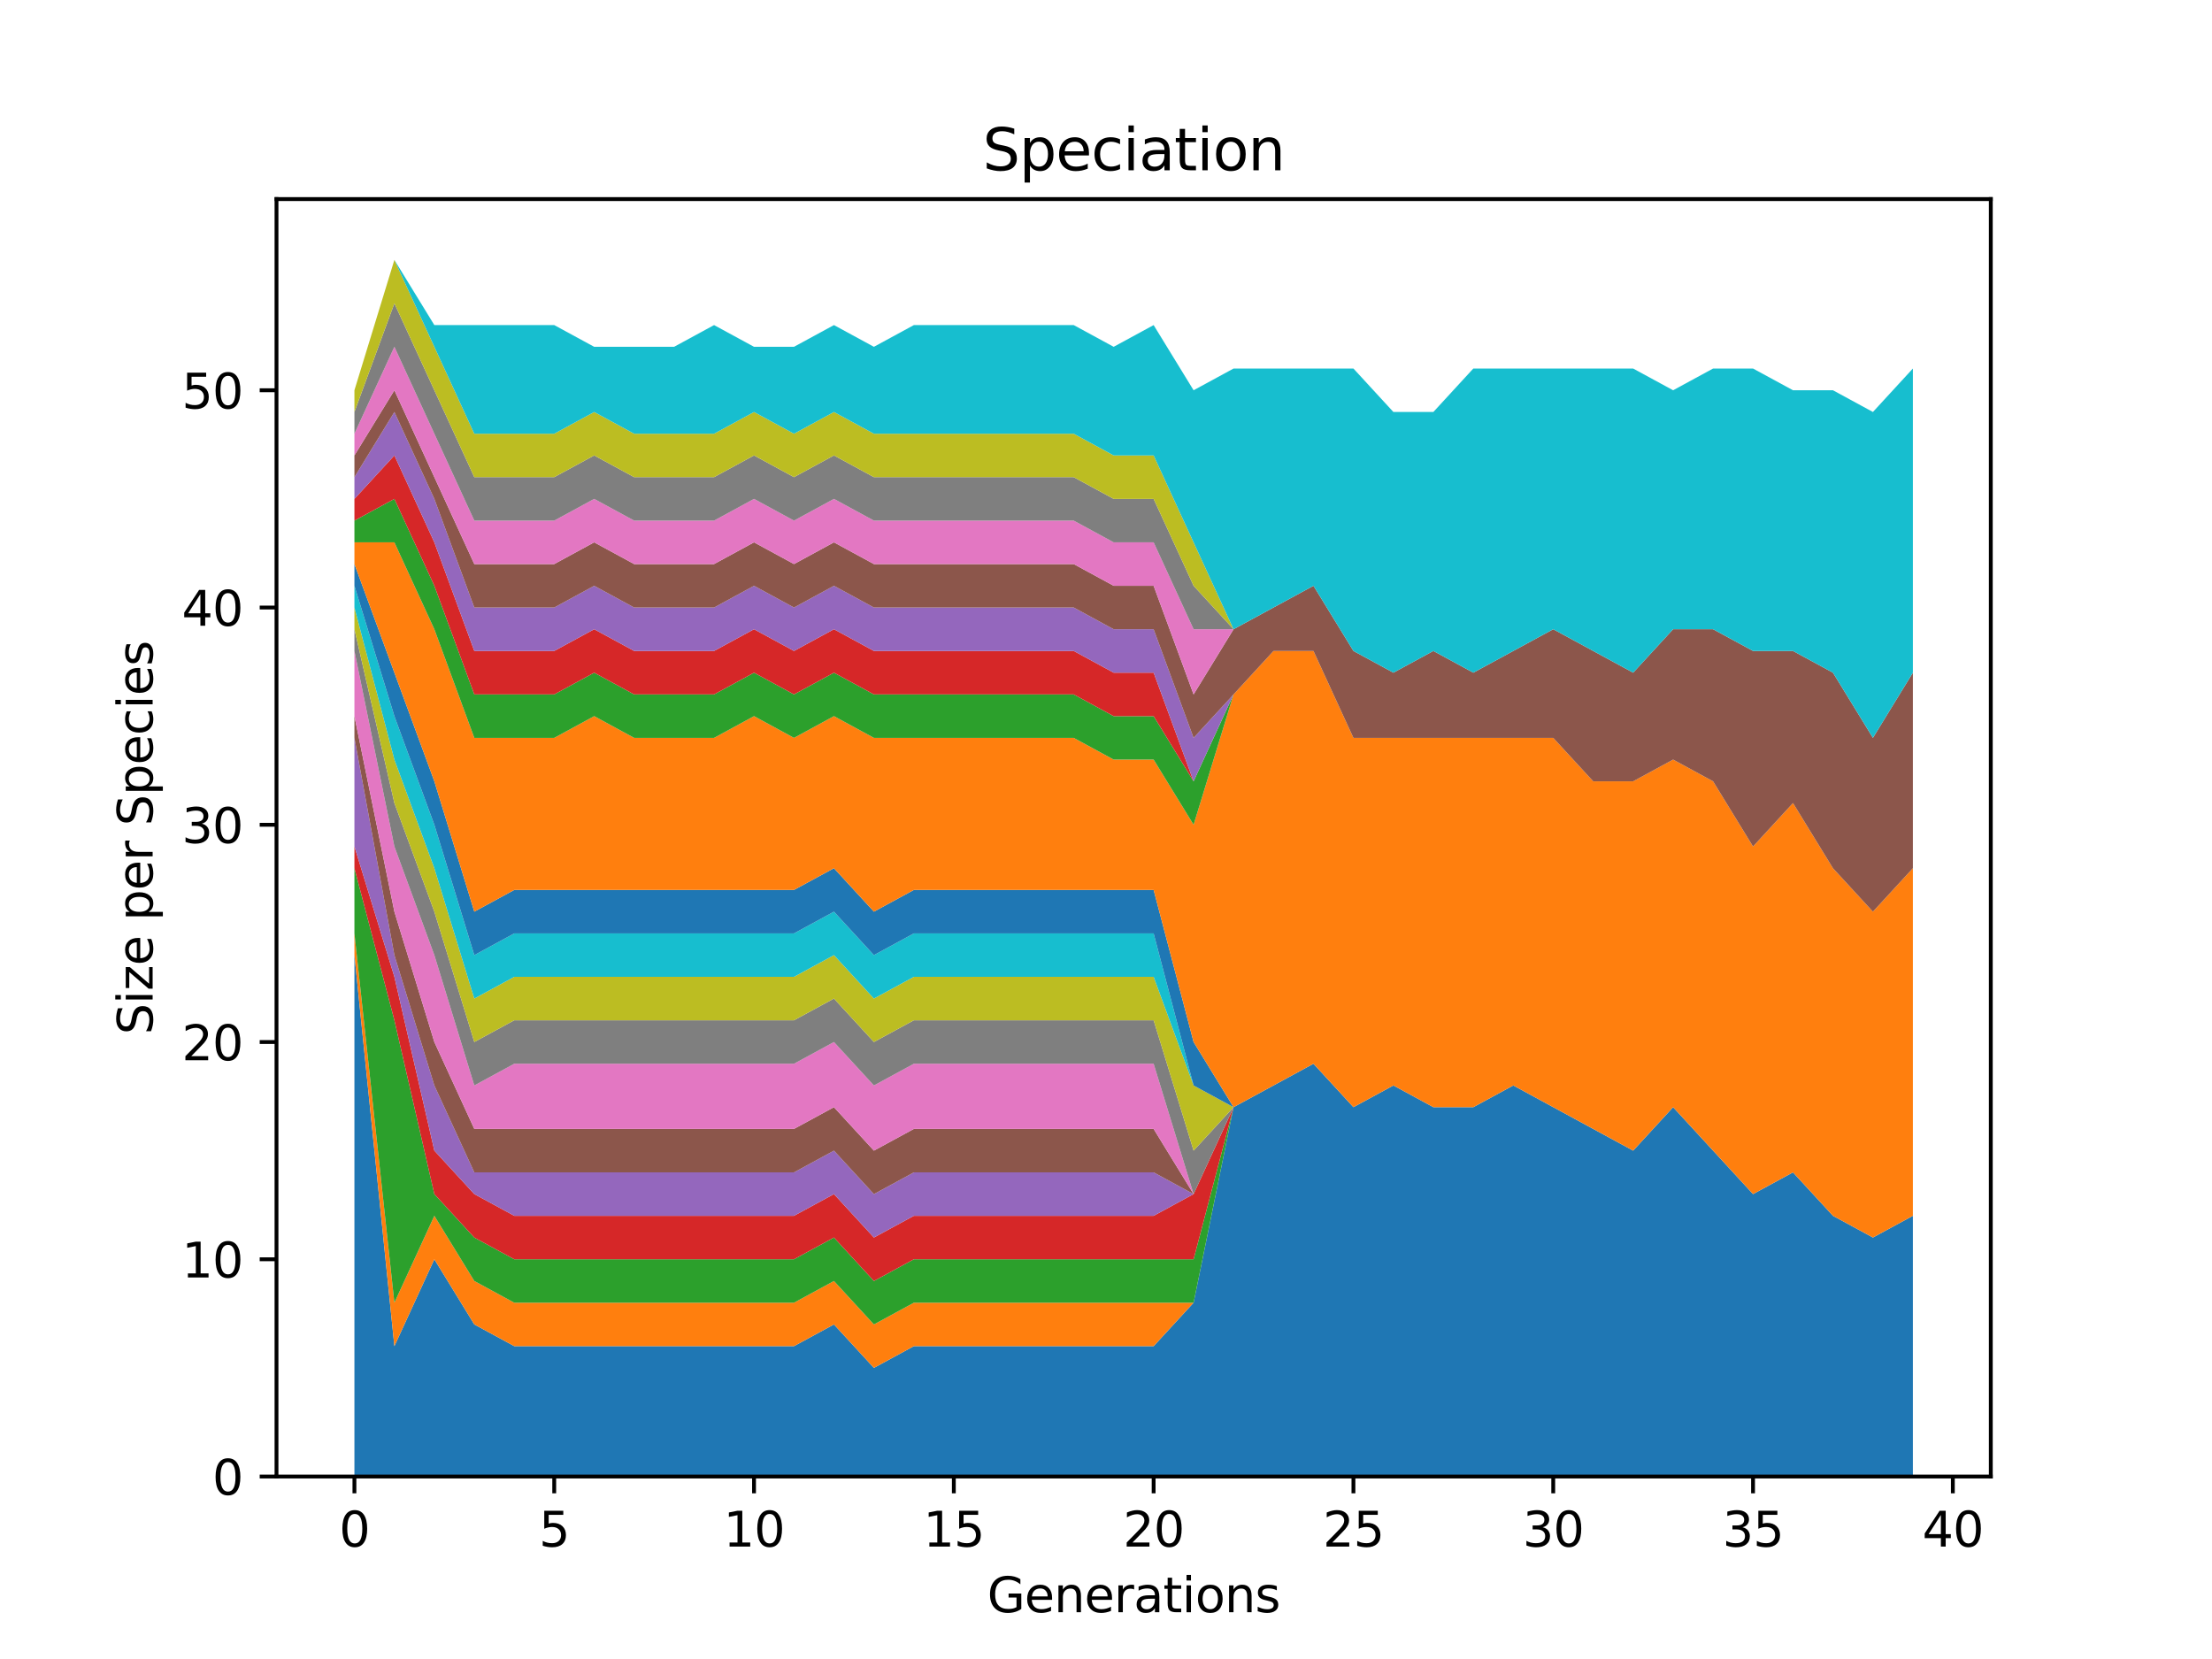 <?xml version="1.0" encoding="utf-8" standalone="no"?>
<!DOCTYPE svg PUBLIC "-//W3C//DTD SVG 1.1//EN"
  "http://www.w3.org/Graphics/SVG/1.1/DTD/svg11.dtd">
<svg xmlns:xlink="http://www.w3.org/1999/xlink" width="460.8pt" height="345.6pt" viewBox="0 0 460.8 345.6" xmlns="http://www.w3.org/2000/svg" version="1.1">
 <defs>
  <style type="text/css">*{stroke-linejoin: round; stroke-linecap: butt}</style>
 </defs>
 <g id="figure_1">
  <g id="patch_1">
   <path d="M 0 345.6 
L 460.8 345.6 
L 460.8 0 
L 0 0 
z
" style="fill: #ffffff"/>
  </g>
  <g id="axes_1">
   <g id="patch_2">
    <path d="M 57.6 307.584 
L 414.72 307.584 
L 414.72 41.472 
L 57.6 41.472 
z
" style="fill: #ffffff"/>
   </g>
   <g id="PolyCollection_1">
    <path d="M 73.833 198.967 
L 73.833 307.584 
L 82.157 307.584 
L 90.482 307.584 
L 98.806 307.584 
L 107.131 307.584 
L 115.455 307.584 
L 123.78 307.584 
L 132.104 307.584 
L 140.429 307.584 
L 148.753 307.584 
L 157.077 307.584 
L 165.402 307.584 
L 173.726 307.584 
L 182.051 307.584 
L 190.375 307.584 
L 198.7 307.584 
L 207.024 307.584 
L 215.349 307.584 
L 223.673 307.584 
L 231.998 307.584 
L 240.322 307.584 
L 248.647 307.584 
L 256.971 307.584 
L 265.296 307.584 
L 273.62 307.584 
L 281.945 307.584 
L 290.269 307.584 
L 298.594 307.584 
L 306.918 307.584 
L 315.243 307.584 
L 323.567 307.584 
L 331.891 307.584 
L 340.216 307.584 
L 348.54 307.584 
L 356.865 307.584 
L 365.189 307.584 
L 373.514 307.584 
L 381.838 307.584 
L 390.163 307.584 
L 398.487 307.584 
L 398.487 253.275 
L 398.487 253.275 
L 390.163 257.801 
L 381.838 253.275 
L 373.514 244.224 
L 365.189 248.75 
L 356.865 239.698 
L 348.54 230.647 
L 340.216 239.698 
L 331.891 235.173 
L 323.567 230.647 
L 315.243 226.121 
L 306.918 230.647 
L 298.594 230.647 
L 290.269 226.121 
L 281.945 230.647 
L 273.62 221.595 
L 265.296 226.121 
L 256.971 230.647 
L 248.647 271.378 
L 240.322 280.43 
L 231.998 280.43 
L 223.673 280.43 
L 215.349 280.43 
L 207.024 280.43 
L 198.7 280.43 
L 190.375 280.43 
L 182.051 284.955 
L 173.726 275.904 
L 165.402 280.43 
L 157.077 280.43 
L 148.753 280.43 
L 140.429 280.43 
L 132.104 280.43 
L 123.78 280.43 
L 115.455 280.43 
L 107.131 280.43 
L 98.806 275.904 
L 90.482 262.327 
L 82.157 280.43 
L 73.833 198.967 
z
" clip-path="url(#pfae0fbdd07)" style="fill: #1f77b4"/>
   </g>
   <g id="PolyCollection_2">
    <path d="M 73.833 194.441 
L 73.833 198.967 
L 82.157 280.43 
L 90.482 262.327 
L 98.806 275.904 
L 107.131 280.43 
L 115.455 280.43 
L 123.78 280.43 
L 132.104 280.43 
L 140.429 280.43 
L 148.753 280.43 
L 157.077 280.43 
L 165.402 280.43 
L 173.726 275.904 
L 182.051 284.955 
L 190.375 280.43 
L 198.7 280.43 
L 207.024 280.43 
L 215.349 280.43 
L 223.673 280.43 
L 231.998 280.43 
L 240.322 280.43 
L 248.647 271.378 
L 256.971 230.647 
L 265.296 226.121 
L 273.62 221.595 
L 281.945 230.647 
L 290.269 226.121 
L 298.594 230.647 
L 306.918 230.647 
L 315.243 226.121 
L 323.567 230.647 
L 331.891 235.173 
L 340.216 239.698 
L 348.54 230.647 
L 356.865 239.698 
L 365.189 248.75 
L 373.514 244.224 
L 381.838 253.275 
L 390.163 257.801 
L 398.487 253.275 
L 398.487 253.275 
L 398.487 253.275 
L 390.163 257.801 
L 381.838 253.275 
L 373.514 244.224 
L 365.189 248.75 
L 356.865 239.698 
L 348.54 230.647 
L 340.216 239.698 
L 331.891 235.173 
L 323.567 230.647 
L 315.243 226.121 
L 306.918 230.647 
L 298.594 230.647 
L 290.269 226.121 
L 281.945 230.647 
L 273.62 221.595 
L 265.296 226.121 
L 256.971 230.647 
L 248.647 271.378 
L 240.322 271.378 
L 231.998 271.378 
L 223.673 271.378 
L 215.349 271.378 
L 207.024 271.378 
L 198.7 271.378 
L 190.375 271.378 
L 182.051 275.904 
L 173.726 266.853 
L 165.402 271.378 
L 157.077 271.378 
L 148.753 271.378 
L 140.429 271.378 
L 132.104 271.378 
L 123.78 271.378 
L 115.455 271.378 
L 107.131 271.378 
L 98.806 266.853 
L 90.482 253.275 
L 82.157 271.378 
L 73.833 194.441 
z
" clip-path="url(#pfae0fbdd07)" style="fill: #ff7f0e"/>
   </g>
   <g id="PolyCollection_3">
    <path d="M 73.833 180.864 
L 73.833 194.441 
L 82.157 271.378 
L 90.482 253.275 
L 98.806 266.853 
L 107.131 271.378 
L 115.455 271.378 
L 123.78 271.378 
L 132.104 271.378 
L 140.429 271.378 
L 148.753 271.378 
L 157.077 271.378 
L 165.402 271.378 
L 173.726 266.853 
L 182.051 275.904 
L 190.375 271.378 
L 198.7 271.378 
L 207.024 271.378 
L 215.349 271.378 
L 223.673 271.378 
L 231.998 271.378 
L 240.322 271.378 
L 248.647 271.378 
L 256.971 230.647 
L 265.296 226.121 
L 273.62 221.595 
L 281.945 230.647 
L 290.269 226.121 
L 298.594 230.647 
L 306.918 230.647 
L 315.243 226.121 
L 323.567 230.647 
L 331.891 235.173 
L 340.216 239.698 
L 348.54 230.647 
L 356.865 239.698 
L 365.189 248.75 
L 373.514 244.224 
L 381.838 253.275 
L 390.163 257.801 
L 398.487 253.275 
L 398.487 253.275 
L 398.487 253.275 
L 390.163 257.801 
L 381.838 253.275 
L 373.514 244.224 
L 365.189 248.75 
L 356.865 239.698 
L 348.54 230.647 
L 340.216 239.698 
L 331.891 235.173 
L 323.567 230.647 
L 315.243 226.121 
L 306.918 230.647 
L 298.594 230.647 
L 290.269 226.121 
L 281.945 230.647 
L 273.62 221.595 
L 265.296 226.121 
L 256.971 230.647 
L 248.647 262.327 
L 240.322 262.327 
L 231.998 262.327 
L 223.673 262.327 
L 215.349 262.327 
L 207.024 262.327 
L 198.7 262.327 
L 190.375 262.327 
L 182.051 266.853 
L 173.726 257.801 
L 165.402 262.327 
L 157.077 262.327 
L 148.753 262.327 
L 140.429 262.327 
L 132.104 262.327 
L 123.78 262.327 
L 115.455 262.327 
L 107.131 262.327 
L 98.806 257.801 
L 90.482 248.75 
L 82.157 212.544 
L 73.833 180.864 
z
" clip-path="url(#pfae0fbdd07)" style="fill: #2ca02c"/>
   </g>
   <g id="PolyCollection_4">
    <path d="M 73.833 176.338 
L 73.833 180.864 
L 82.157 212.544 
L 90.482 248.75 
L 98.806 257.801 
L 107.131 262.327 
L 115.455 262.327 
L 123.78 262.327 
L 132.104 262.327 
L 140.429 262.327 
L 148.753 262.327 
L 157.077 262.327 
L 165.402 262.327 
L 173.726 257.801 
L 182.051 266.853 
L 190.375 262.327 
L 198.7 262.327 
L 207.024 262.327 
L 215.349 262.327 
L 223.673 262.327 
L 231.998 262.327 
L 240.322 262.327 
L 248.647 262.327 
L 256.971 230.647 
L 265.296 226.121 
L 273.62 221.595 
L 281.945 230.647 
L 290.269 226.121 
L 298.594 230.647 
L 306.918 230.647 
L 315.243 226.121 
L 323.567 230.647 
L 331.891 235.173 
L 340.216 239.698 
L 348.54 230.647 
L 356.865 239.698 
L 365.189 248.75 
L 373.514 244.224 
L 381.838 253.275 
L 390.163 257.801 
L 398.487 253.275 
L 398.487 253.275 
L 398.487 253.275 
L 390.163 257.801 
L 381.838 253.275 
L 373.514 244.224 
L 365.189 248.75 
L 356.865 239.698 
L 348.54 230.647 
L 340.216 239.698 
L 331.891 235.173 
L 323.567 230.647 
L 315.243 226.121 
L 306.918 230.647 
L 298.594 230.647 
L 290.269 226.121 
L 281.945 230.647 
L 273.62 221.595 
L 265.296 226.121 
L 256.971 230.647 
L 248.647 248.75 
L 240.322 253.275 
L 231.998 253.275 
L 223.673 253.275 
L 215.349 253.275 
L 207.024 253.275 
L 198.7 253.275 
L 190.375 253.275 
L 182.051 257.801 
L 173.726 248.75 
L 165.402 253.275 
L 157.077 253.275 
L 148.753 253.275 
L 140.429 253.275 
L 132.104 253.275 
L 123.78 253.275 
L 115.455 253.275 
L 107.131 253.275 
L 98.806 248.75 
L 90.482 239.698 
L 82.157 203.493 
L 73.833 176.338 
z
" clip-path="url(#pfae0fbdd07)" style="fill: #d62728"/>
   </g>
   <g id="PolyCollection_5">
    <path d="M 73.833 153.71 
L 73.833 176.338 
L 82.157 203.493 
L 90.482 239.698 
L 98.806 248.75 
L 107.131 253.275 
L 115.455 253.275 
L 123.78 253.275 
L 132.104 253.275 
L 140.429 253.275 
L 148.753 253.275 
L 157.077 253.275 
L 165.402 253.275 
L 173.726 248.75 
L 182.051 257.801 
L 190.375 253.275 
L 198.7 253.275 
L 207.024 253.275 
L 215.349 253.275 
L 223.673 253.275 
L 231.998 253.275 
L 240.322 253.275 
L 248.647 248.75 
L 256.971 230.647 
L 265.296 226.121 
L 273.62 221.595 
L 281.945 230.647 
L 290.269 226.121 
L 298.594 230.647 
L 306.918 230.647 
L 315.243 226.121 
L 323.567 230.647 
L 331.891 235.173 
L 340.216 239.698 
L 348.54 230.647 
L 356.865 239.698 
L 365.189 248.75 
L 373.514 244.224 
L 381.838 253.275 
L 390.163 257.801 
L 398.487 253.275 
L 398.487 253.275 
L 398.487 253.275 
L 390.163 257.801 
L 381.838 253.275 
L 373.514 244.224 
L 365.189 248.75 
L 356.865 239.698 
L 348.54 230.647 
L 340.216 239.698 
L 331.891 235.173 
L 323.567 230.647 
L 315.243 226.121 
L 306.918 230.647 
L 298.594 230.647 
L 290.269 226.121 
L 281.945 230.647 
L 273.62 221.595 
L 265.296 226.121 
L 256.971 230.647 
L 248.647 248.75 
L 240.322 244.224 
L 231.998 244.224 
L 223.673 244.224 
L 215.349 244.224 
L 207.024 244.224 
L 198.7 244.224 
L 190.375 244.224 
L 182.051 248.75 
L 173.726 239.698 
L 165.402 244.224 
L 157.077 244.224 
L 148.753 244.224 
L 140.429 244.224 
L 132.104 244.224 
L 123.78 244.224 
L 115.455 244.224 
L 107.131 244.224 
L 98.806 244.224 
L 90.482 226.121 
L 82.157 198.967 
L 73.833 153.71 
z
" clip-path="url(#pfae0fbdd07)" style="fill: #9467bd"/>
   </g>
   <g id="PolyCollection_6">
    <path d="M 73.833 149.184 
L 73.833 153.71 
L 82.157 198.967 
L 90.482 226.121 
L 98.806 244.224 
L 107.131 244.224 
L 115.455 244.224 
L 123.78 244.224 
L 132.104 244.224 
L 140.429 244.224 
L 148.753 244.224 
L 157.077 244.224 
L 165.402 244.224 
L 173.726 239.698 
L 182.051 248.75 
L 190.375 244.224 
L 198.7 244.224 
L 207.024 244.224 
L 215.349 244.224 
L 223.673 244.224 
L 231.998 244.224 
L 240.322 244.224 
L 248.647 248.75 
L 256.971 230.647 
L 265.296 226.121 
L 273.62 221.595 
L 281.945 230.647 
L 290.269 226.121 
L 298.594 230.647 
L 306.918 230.647 
L 315.243 226.121 
L 323.567 230.647 
L 331.891 235.173 
L 340.216 239.698 
L 348.54 230.647 
L 356.865 239.698 
L 365.189 248.75 
L 373.514 244.224 
L 381.838 253.275 
L 390.163 257.801 
L 398.487 253.275 
L 398.487 253.275 
L 398.487 253.275 
L 390.163 257.801 
L 381.838 253.275 
L 373.514 244.224 
L 365.189 248.75 
L 356.865 239.698 
L 348.54 230.647 
L 340.216 239.698 
L 331.891 235.173 
L 323.567 230.647 
L 315.243 226.121 
L 306.918 230.647 
L 298.594 230.647 
L 290.269 226.121 
L 281.945 230.647 
L 273.62 221.595 
L 265.296 226.121 
L 256.971 230.647 
L 248.647 248.75 
L 240.322 235.173 
L 231.998 235.173 
L 223.673 235.173 
L 215.349 235.173 
L 207.024 235.173 
L 198.7 235.173 
L 190.375 235.173 
L 182.051 239.698 
L 173.726 230.647 
L 165.402 235.173 
L 157.077 235.173 
L 148.753 235.173 
L 140.429 235.173 
L 132.104 235.173 
L 123.78 235.173 
L 115.455 235.173 
L 107.131 235.173 
L 98.806 235.173 
L 90.482 217.07 
L 82.157 189.915 
L 73.833 149.184 
z
" clip-path="url(#pfae0fbdd07)" style="fill: #8c564b"/>
   </g>
   <g id="PolyCollection_7">
    <path d="M 73.833 135.607 
L 73.833 149.184 
L 82.157 189.915 
L 90.482 217.07 
L 98.806 235.173 
L 107.131 235.173 
L 115.455 235.173 
L 123.78 235.173 
L 132.104 235.173 
L 140.429 235.173 
L 148.753 235.173 
L 157.077 235.173 
L 165.402 235.173 
L 173.726 230.647 
L 182.051 239.698 
L 190.375 235.173 
L 198.7 235.173 
L 207.024 235.173 
L 215.349 235.173 
L 223.673 235.173 
L 231.998 235.173 
L 240.322 235.173 
L 248.647 248.75 
L 256.971 230.647 
L 265.296 226.121 
L 273.62 221.595 
L 281.945 230.647 
L 290.269 226.121 
L 298.594 230.647 
L 306.918 230.647 
L 315.243 226.121 
L 323.567 230.647 
L 331.891 235.173 
L 340.216 239.698 
L 348.54 230.647 
L 356.865 239.698 
L 365.189 248.75 
L 373.514 244.224 
L 381.838 253.275 
L 390.163 257.801 
L 398.487 253.275 
L 398.487 253.275 
L 398.487 253.275 
L 390.163 257.801 
L 381.838 253.275 
L 373.514 244.224 
L 365.189 248.75 
L 356.865 239.698 
L 348.54 230.647 
L 340.216 239.698 
L 331.891 235.173 
L 323.567 230.647 
L 315.243 226.121 
L 306.918 230.647 
L 298.594 230.647 
L 290.269 226.121 
L 281.945 230.647 
L 273.62 221.595 
L 265.296 226.121 
L 256.971 230.647 
L 248.647 248.75 
L 240.322 221.595 
L 231.998 221.595 
L 223.673 221.595 
L 215.349 221.595 
L 207.024 221.595 
L 198.7 221.595 
L 190.375 221.595 
L 182.051 226.121 
L 173.726 217.07 
L 165.402 221.595 
L 157.077 221.595 
L 148.753 221.595 
L 140.429 221.595 
L 132.104 221.595 
L 123.78 221.595 
L 115.455 221.595 
L 107.131 221.595 
L 98.806 226.121 
L 90.482 198.967 
L 82.157 176.338 
L 73.833 135.607 
z
" clip-path="url(#pfae0fbdd07)" style="fill: #e377c2"/>
   </g>
   <g id="PolyCollection_8">
    <path d="M 73.833 131.081 
L 73.833 135.607 
L 82.157 176.338 
L 90.482 198.967 
L 98.806 226.121 
L 107.131 221.595 
L 115.455 221.595 
L 123.78 221.595 
L 132.104 221.595 
L 140.429 221.595 
L 148.753 221.595 
L 157.077 221.595 
L 165.402 221.595 
L 173.726 217.07 
L 182.051 226.121 
L 190.375 221.595 
L 198.7 221.595 
L 207.024 221.595 
L 215.349 221.595 
L 223.673 221.595 
L 231.998 221.595 
L 240.322 221.595 
L 248.647 248.75 
L 256.971 230.647 
L 265.296 226.121 
L 273.62 221.595 
L 281.945 230.647 
L 290.269 226.121 
L 298.594 230.647 
L 306.918 230.647 
L 315.243 226.121 
L 323.567 230.647 
L 331.891 235.173 
L 340.216 239.698 
L 348.54 230.647 
L 356.865 239.698 
L 365.189 248.75 
L 373.514 244.224 
L 381.838 253.275 
L 390.163 257.801 
L 398.487 253.275 
L 398.487 253.275 
L 398.487 253.275 
L 390.163 257.801 
L 381.838 253.275 
L 373.514 244.224 
L 365.189 248.75 
L 356.865 239.698 
L 348.54 230.647 
L 340.216 239.698 
L 331.891 235.173 
L 323.567 230.647 
L 315.243 226.121 
L 306.918 230.647 
L 298.594 230.647 
L 290.269 226.121 
L 281.945 230.647 
L 273.62 221.595 
L 265.296 226.121 
L 256.971 230.647 
L 248.647 239.698 
L 240.322 212.544 
L 231.998 212.544 
L 223.673 212.544 
L 215.349 212.544 
L 207.024 212.544 
L 198.7 212.544 
L 190.375 212.544 
L 182.051 217.07 
L 173.726 208.018 
L 165.402 212.544 
L 157.077 212.544 
L 148.753 212.544 
L 140.429 212.544 
L 132.104 212.544 
L 123.78 212.544 
L 115.455 212.544 
L 107.131 212.544 
L 98.806 217.07 
L 90.482 189.915 
L 82.157 167.287 
L 73.833 131.081 
z
" clip-path="url(#pfae0fbdd07)" style="fill: #7f7f7f"/>
   </g>
   <g id="PolyCollection_9">
    <path d="M 73.833 126.555 
L 73.833 131.081 
L 82.157 167.287 
L 90.482 189.915 
L 98.806 217.07 
L 107.131 212.544 
L 115.455 212.544 
L 123.78 212.544 
L 132.104 212.544 
L 140.429 212.544 
L 148.753 212.544 
L 157.077 212.544 
L 165.402 212.544 
L 173.726 208.018 
L 182.051 217.07 
L 190.375 212.544 
L 198.7 212.544 
L 207.024 212.544 
L 215.349 212.544 
L 223.673 212.544 
L 231.998 212.544 
L 240.322 212.544 
L 248.647 239.698 
L 256.971 230.647 
L 265.296 226.121 
L 273.62 221.595 
L 281.945 230.647 
L 290.269 226.121 
L 298.594 230.647 
L 306.918 230.647 
L 315.243 226.121 
L 323.567 230.647 
L 331.891 235.173 
L 340.216 239.698 
L 348.54 230.647 
L 356.865 239.698 
L 365.189 248.75 
L 373.514 244.224 
L 381.838 253.275 
L 390.163 257.801 
L 398.487 253.275 
L 398.487 253.275 
L 398.487 253.275 
L 390.163 257.801 
L 381.838 253.275 
L 373.514 244.224 
L 365.189 248.75 
L 356.865 239.698 
L 348.54 230.647 
L 340.216 239.698 
L 331.891 235.173 
L 323.567 230.647 
L 315.243 226.121 
L 306.918 230.647 
L 298.594 230.647 
L 290.269 226.121 
L 281.945 230.647 
L 273.62 221.595 
L 265.296 226.121 
L 256.971 230.647 
L 248.647 226.121 
L 240.322 203.493 
L 231.998 203.493 
L 223.673 203.493 
L 215.349 203.493 
L 207.024 203.493 
L 198.7 203.493 
L 190.375 203.493 
L 182.051 208.018 
L 173.726 198.967 
L 165.402 203.493 
L 157.077 203.493 
L 148.753 203.493 
L 140.429 203.493 
L 132.104 203.493 
L 123.78 203.493 
L 115.455 203.493 
L 107.131 203.493 
L 98.806 208.018 
L 90.482 180.864 
L 82.157 158.235 
L 73.833 126.555 
z
" clip-path="url(#pfae0fbdd07)" style="fill: #bcbd22"/>
   </g>
   <g id="PolyCollection_10">
    <path d="M 73.833 122.03 
L 73.833 126.555 
L 82.157 158.235 
L 90.482 180.864 
L 98.806 208.018 
L 107.131 203.493 
L 115.455 203.493 
L 123.78 203.493 
L 132.104 203.493 
L 140.429 203.493 
L 148.753 203.493 
L 157.077 203.493 
L 165.402 203.493 
L 173.726 198.967 
L 182.051 208.018 
L 190.375 203.493 
L 198.7 203.493 
L 207.024 203.493 
L 215.349 203.493 
L 223.673 203.493 
L 231.998 203.493 
L 240.322 203.493 
L 248.647 226.121 
L 256.971 230.647 
L 265.296 226.121 
L 273.62 221.595 
L 281.945 230.647 
L 290.269 226.121 
L 298.594 230.647 
L 306.918 230.647 
L 315.243 226.121 
L 323.567 230.647 
L 331.891 235.173 
L 340.216 239.698 
L 348.54 230.647 
L 356.865 239.698 
L 365.189 248.75 
L 373.514 244.224 
L 381.838 253.275 
L 390.163 257.801 
L 398.487 253.275 
L 398.487 253.275 
L 398.487 253.275 
L 390.163 257.801 
L 381.838 253.275 
L 373.514 244.224 
L 365.189 248.75 
L 356.865 239.698 
L 348.54 230.647 
L 340.216 239.698 
L 331.891 235.173 
L 323.567 230.647 
L 315.243 226.121 
L 306.918 230.647 
L 298.594 230.647 
L 290.269 226.121 
L 281.945 230.647 
L 273.62 221.595 
L 265.296 226.121 
L 256.971 230.647 
L 248.647 226.121 
L 240.322 194.441 
L 231.998 194.441 
L 223.673 194.441 
L 215.349 194.441 
L 207.024 194.441 
L 198.7 194.441 
L 190.375 194.441 
L 182.051 198.967 
L 173.726 189.915 
L 165.402 194.441 
L 157.077 194.441 
L 148.753 194.441 
L 140.429 194.441 
L 132.104 194.441 
L 123.78 194.441 
L 115.455 194.441 
L 107.131 194.441 
L 98.806 198.967 
L 90.482 171.813 
L 82.157 149.184 
L 73.833 122.03 
z
" clip-path="url(#pfae0fbdd07)" style="fill: #17becf"/>
   </g>
   <g id="PolyCollection_11">
    <path d="M 73.833 117.504 
L 73.833 122.03 
L 82.157 149.184 
L 90.482 171.813 
L 98.806 198.967 
L 107.131 194.441 
L 115.455 194.441 
L 123.78 194.441 
L 132.104 194.441 
L 140.429 194.441 
L 148.753 194.441 
L 157.077 194.441 
L 165.402 194.441 
L 173.726 189.915 
L 182.051 198.967 
L 190.375 194.441 
L 198.7 194.441 
L 207.024 194.441 
L 215.349 194.441 
L 223.673 194.441 
L 231.998 194.441 
L 240.322 194.441 
L 248.647 226.121 
L 256.971 230.647 
L 265.296 226.121 
L 273.62 221.595 
L 281.945 230.647 
L 290.269 226.121 
L 298.594 230.647 
L 306.918 230.647 
L 315.243 226.121 
L 323.567 230.647 
L 331.891 235.173 
L 340.216 239.698 
L 348.54 230.647 
L 356.865 239.698 
L 365.189 248.75 
L 373.514 244.224 
L 381.838 253.275 
L 390.163 257.801 
L 398.487 253.275 
L 398.487 253.275 
L 398.487 253.275 
L 390.163 257.801 
L 381.838 253.275 
L 373.514 244.224 
L 365.189 248.75 
L 356.865 239.698 
L 348.54 230.647 
L 340.216 239.698 
L 331.891 235.173 
L 323.567 230.647 
L 315.243 226.121 
L 306.918 230.647 
L 298.594 230.647 
L 290.269 226.121 
L 281.945 230.647 
L 273.62 221.595 
L 265.296 226.121 
L 256.971 230.647 
L 248.647 217.07 
L 240.322 185.39 
L 231.998 185.39 
L 223.673 185.39 
L 215.349 185.39 
L 207.024 185.39 
L 198.7 185.39 
L 190.375 185.39 
L 182.051 189.915 
L 173.726 180.864 
L 165.402 185.39 
L 157.077 185.39 
L 148.753 185.39 
L 140.429 185.39 
L 132.104 185.39 
L 123.78 185.39 
L 115.455 185.39 
L 107.131 185.39 
L 98.806 189.915 
L 90.482 162.761 
L 82.157 140.133 
L 73.833 117.504 
z
" clip-path="url(#pfae0fbdd07)" style="fill: #1f77b4"/>
   </g>
   <g id="PolyCollection_12">
    <path d="M 73.833 112.978 
L 73.833 117.504 
L 82.157 140.133 
L 90.482 162.761 
L 98.806 189.915 
L 107.131 185.39 
L 115.455 185.39 
L 123.78 185.39 
L 132.104 185.39 
L 140.429 185.39 
L 148.753 185.39 
L 157.077 185.39 
L 165.402 185.39 
L 173.726 180.864 
L 182.051 189.915 
L 190.375 185.39 
L 198.7 185.39 
L 207.024 185.39 
L 215.349 185.39 
L 223.673 185.39 
L 231.998 185.39 
L 240.322 185.39 
L 248.647 217.07 
L 256.971 230.647 
L 265.296 226.121 
L 273.62 221.595 
L 281.945 230.647 
L 290.269 226.121 
L 298.594 230.647 
L 306.918 230.647 
L 315.243 226.121 
L 323.567 230.647 
L 331.891 235.173 
L 340.216 239.698 
L 348.54 230.647 
L 356.865 239.698 
L 365.189 248.75 
L 373.514 244.224 
L 381.838 253.275 
L 390.163 257.801 
L 398.487 253.275 
L 398.487 180.864 
L 398.487 180.864 
L 390.163 189.915 
L 381.838 180.864 
L 373.514 167.287 
L 365.189 176.338 
L 356.865 162.761 
L 348.54 158.235 
L 340.216 162.761 
L 331.891 162.761 
L 323.567 153.71 
L 315.243 153.71 
L 306.918 153.71 
L 298.594 153.71 
L 290.269 153.71 
L 281.945 153.71 
L 273.62 135.607 
L 265.296 135.607 
L 256.971 144.658 
L 248.647 171.813 
L 240.322 158.235 
L 231.998 158.235 
L 223.673 153.71 
L 215.349 153.71 
L 207.024 153.71 
L 198.7 153.71 
L 190.375 153.71 
L 182.051 153.71 
L 173.726 149.184 
L 165.402 153.71 
L 157.077 149.184 
L 148.753 153.71 
L 140.429 153.71 
L 132.104 153.71 
L 123.78 149.184 
L 115.455 153.71 
L 107.131 153.71 
L 98.806 153.71 
L 90.482 131.081 
L 82.157 112.978 
L 73.833 112.978 
z
" clip-path="url(#pfae0fbdd07)" style="fill: #ff7f0e"/>
   </g>
   <g id="PolyCollection_13">
    <path d="M 73.833 108.453 
L 73.833 112.978 
L 82.157 112.978 
L 90.482 131.081 
L 98.806 153.71 
L 107.131 153.71 
L 115.455 153.71 
L 123.78 149.184 
L 132.104 153.71 
L 140.429 153.71 
L 148.753 153.71 
L 157.077 149.184 
L 165.402 153.71 
L 173.726 149.184 
L 182.051 153.71 
L 190.375 153.71 
L 198.7 153.71 
L 207.024 153.71 
L 215.349 153.71 
L 223.673 153.71 
L 231.998 158.235 
L 240.322 158.235 
L 248.647 171.813 
L 256.971 144.658 
L 265.296 135.607 
L 273.62 135.607 
L 281.945 153.71 
L 290.269 153.71 
L 298.594 153.71 
L 306.918 153.71 
L 315.243 153.71 
L 323.567 153.71 
L 331.891 162.761 
L 340.216 162.761 
L 348.54 158.235 
L 356.865 162.761 
L 365.189 176.338 
L 373.514 167.287 
L 381.838 180.864 
L 390.163 189.915 
L 398.487 180.864 
L 398.487 180.864 
L 398.487 180.864 
L 390.163 189.915 
L 381.838 180.864 
L 373.514 167.287 
L 365.189 176.338 
L 356.865 162.761 
L 348.54 158.235 
L 340.216 162.761 
L 331.891 162.761 
L 323.567 153.71 
L 315.243 153.71 
L 306.918 153.71 
L 298.594 153.71 
L 290.269 153.71 
L 281.945 153.71 
L 273.62 135.607 
L 265.296 135.607 
L 256.971 144.658 
L 248.647 162.761 
L 240.322 149.184 
L 231.998 149.184 
L 223.673 144.658 
L 215.349 144.658 
L 207.024 144.658 
L 198.7 144.658 
L 190.375 144.658 
L 182.051 144.658 
L 173.726 140.133 
L 165.402 144.658 
L 157.077 140.133 
L 148.753 144.658 
L 140.429 144.658 
L 132.104 144.658 
L 123.78 140.133 
L 115.455 144.658 
L 107.131 144.658 
L 98.806 144.658 
L 90.482 122.03 
L 82.157 103.927 
L 73.833 108.453 
z
" clip-path="url(#pfae0fbdd07)" style="fill: #2ca02c"/>
   </g>
   <g id="PolyCollection_14">
    <path d="M 73.833 103.927 
L 73.833 108.453 
L 82.157 103.927 
L 90.482 122.03 
L 98.806 144.658 
L 107.131 144.658 
L 115.455 144.658 
L 123.78 140.133 
L 132.104 144.658 
L 140.429 144.658 
L 148.753 144.658 
L 157.077 140.133 
L 165.402 144.658 
L 173.726 140.133 
L 182.051 144.658 
L 190.375 144.658 
L 198.7 144.658 
L 207.024 144.658 
L 215.349 144.658 
L 223.673 144.658 
L 231.998 149.184 
L 240.322 149.184 
L 248.647 162.761 
L 256.971 144.658 
L 265.296 135.607 
L 273.62 135.607 
L 281.945 153.71 
L 290.269 153.71 
L 298.594 153.71 
L 306.918 153.71 
L 315.243 153.71 
L 323.567 153.71 
L 331.891 162.761 
L 340.216 162.761 
L 348.54 158.235 
L 356.865 162.761 
L 365.189 176.338 
L 373.514 167.287 
L 381.838 180.864 
L 390.163 189.915 
L 398.487 180.864 
L 398.487 180.864 
L 398.487 180.864 
L 390.163 189.915 
L 381.838 180.864 
L 373.514 167.287 
L 365.189 176.338 
L 356.865 162.761 
L 348.54 158.235 
L 340.216 162.761 
L 331.891 162.761 
L 323.567 153.71 
L 315.243 153.71 
L 306.918 153.71 
L 298.594 153.71 
L 290.269 153.71 
L 281.945 153.71 
L 273.62 135.607 
L 265.296 135.607 
L 256.971 144.658 
L 248.647 162.761 
L 240.322 140.133 
L 231.998 140.133 
L 223.673 135.607 
L 215.349 135.607 
L 207.024 135.607 
L 198.7 135.607 
L 190.375 135.607 
L 182.051 135.607 
L 173.726 131.081 
L 165.402 135.607 
L 157.077 131.081 
L 148.753 135.607 
L 140.429 135.607 
L 132.104 135.607 
L 123.78 131.081 
L 115.455 135.607 
L 107.131 135.607 
L 98.806 135.607 
L 90.482 112.978 
L 82.157 94.875 
L 73.833 103.927 
z
" clip-path="url(#pfae0fbdd07)" style="fill: #d62728"/>
   </g>
   <g id="PolyCollection_15">
    <path d="M 73.833 99.401 
L 73.833 103.927 
L 82.157 94.875 
L 90.482 112.978 
L 98.806 135.607 
L 107.131 135.607 
L 115.455 135.607 
L 123.78 131.081 
L 132.104 135.607 
L 140.429 135.607 
L 148.753 135.607 
L 157.077 131.081 
L 165.402 135.607 
L 173.726 131.081 
L 182.051 135.607 
L 190.375 135.607 
L 198.7 135.607 
L 207.024 135.607 
L 215.349 135.607 
L 223.673 135.607 
L 231.998 140.133 
L 240.322 140.133 
L 248.647 162.761 
L 256.971 144.658 
L 265.296 135.607 
L 273.62 135.607 
L 281.945 153.71 
L 290.269 153.71 
L 298.594 153.71 
L 306.918 153.71 
L 315.243 153.71 
L 323.567 153.71 
L 331.891 162.761 
L 340.216 162.761 
L 348.54 158.235 
L 356.865 162.761 
L 365.189 176.338 
L 373.514 167.287 
L 381.838 180.864 
L 390.163 189.915 
L 398.487 180.864 
L 398.487 180.864 
L 398.487 180.864 
L 390.163 189.915 
L 381.838 180.864 
L 373.514 167.287 
L 365.189 176.338 
L 356.865 162.761 
L 348.54 158.235 
L 340.216 162.761 
L 331.891 162.761 
L 323.567 153.71 
L 315.243 153.71 
L 306.918 153.71 
L 298.594 153.71 
L 290.269 153.71 
L 281.945 153.71 
L 273.62 135.607 
L 265.296 135.607 
L 256.971 144.658 
L 248.647 153.71 
L 240.322 131.081 
L 231.998 131.081 
L 223.673 126.555 
L 215.349 126.555 
L 207.024 126.555 
L 198.7 126.555 
L 190.375 126.555 
L 182.051 126.555 
L 173.726 122.03 
L 165.402 126.555 
L 157.077 122.03 
L 148.753 126.555 
L 140.429 126.555 
L 132.104 126.555 
L 123.78 122.03 
L 115.455 126.555 
L 107.131 126.555 
L 98.806 126.555 
L 90.482 103.927 
L 82.157 85.824 
L 73.833 99.401 
z
" clip-path="url(#pfae0fbdd07)" style="fill: #9467bd"/>
   </g>
   <g id="PolyCollection_16">
    <path d="M 73.833 94.875 
L 73.833 99.401 
L 82.157 85.824 
L 90.482 103.927 
L 98.806 126.555 
L 107.131 126.555 
L 115.455 126.555 
L 123.78 122.03 
L 132.104 126.555 
L 140.429 126.555 
L 148.753 126.555 
L 157.077 122.03 
L 165.402 126.555 
L 173.726 122.03 
L 182.051 126.555 
L 190.375 126.555 
L 198.7 126.555 
L 207.024 126.555 
L 215.349 126.555 
L 223.673 126.555 
L 231.998 131.081 
L 240.322 131.081 
L 248.647 153.71 
L 256.971 144.658 
L 265.296 135.607 
L 273.62 135.607 
L 281.945 153.71 
L 290.269 153.71 
L 298.594 153.71 
L 306.918 153.71 
L 315.243 153.71 
L 323.567 153.71 
L 331.891 162.761 
L 340.216 162.761 
L 348.54 158.235 
L 356.865 162.761 
L 365.189 176.338 
L 373.514 167.287 
L 381.838 180.864 
L 390.163 189.915 
L 398.487 180.864 
L 398.487 140.133 
L 398.487 140.133 
L 390.163 153.71 
L 381.838 140.133 
L 373.514 135.607 
L 365.189 135.607 
L 356.865 131.081 
L 348.54 131.081 
L 340.216 140.133 
L 331.891 135.607 
L 323.567 131.081 
L 315.243 135.607 
L 306.918 140.133 
L 298.594 135.607 
L 290.269 140.133 
L 281.945 135.607 
L 273.62 122.03 
L 265.296 126.555 
L 256.971 131.081 
L 248.647 144.658 
L 240.322 122.03 
L 231.998 122.03 
L 223.673 117.504 
L 215.349 117.504 
L 207.024 117.504 
L 198.7 117.504 
L 190.375 117.504 
L 182.051 117.504 
L 173.726 112.978 
L 165.402 117.504 
L 157.077 112.978 
L 148.753 117.504 
L 140.429 117.504 
L 132.104 117.504 
L 123.78 112.978 
L 115.455 117.504 
L 107.131 117.504 
L 98.806 117.504 
L 90.482 99.401 
L 82.157 81.298 
L 73.833 94.875 
z
" clip-path="url(#pfae0fbdd07)" style="fill: #8c564b"/>
   </g>
   <g id="PolyCollection_17">
    <path d="M 73.833 90.35 
L 73.833 94.875 
L 82.157 81.298 
L 90.482 99.401 
L 98.806 117.504 
L 107.131 117.504 
L 115.455 117.504 
L 123.78 112.978 
L 132.104 117.504 
L 140.429 117.504 
L 148.753 117.504 
L 157.077 112.978 
L 165.402 117.504 
L 173.726 112.978 
L 182.051 117.504 
L 190.375 117.504 
L 198.7 117.504 
L 207.024 117.504 
L 215.349 117.504 
L 223.673 117.504 
L 231.998 122.03 
L 240.322 122.03 
L 248.647 144.658 
L 256.971 131.081 
L 265.296 126.555 
L 273.62 122.03 
L 281.945 135.607 
L 290.269 140.133 
L 298.594 135.607 
L 306.918 140.133 
L 315.243 135.607 
L 323.567 131.081 
L 331.891 135.607 
L 340.216 140.133 
L 348.54 131.081 
L 356.865 131.081 
L 365.189 135.607 
L 373.514 135.607 
L 381.838 140.133 
L 390.163 153.71 
L 398.487 140.133 
L 398.487 140.133 
L 398.487 140.133 
L 390.163 153.71 
L 381.838 140.133 
L 373.514 135.607 
L 365.189 135.607 
L 356.865 131.081 
L 348.54 131.081 
L 340.216 140.133 
L 331.891 135.607 
L 323.567 131.081 
L 315.243 135.607 
L 306.918 140.133 
L 298.594 135.607 
L 290.269 140.133 
L 281.945 135.607 
L 273.62 122.03 
L 265.296 126.555 
L 256.971 131.081 
L 248.647 131.081 
L 240.322 112.978 
L 231.998 112.978 
L 223.673 108.453 
L 215.349 108.453 
L 207.024 108.453 
L 198.7 108.453 
L 190.375 108.453 
L 182.051 108.453 
L 173.726 103.927 
L 165.402 108.453 
L 157.077 103.927 
L 148.753 108.453 
L 140.429 108.453 
L 132.104 108.453 
L 123.78 103.927 
L 115.455 108.453 
L 107.131 108.453 
L 98.806 108.453 
L 90.482 90.35 
L 82.157 72.247 
L 73.833 90.35 
z
" clip-path="url(#pfae0fbdd07)" style="fill: #e377c2"/>
   </g>
   <g id="PolyCollection_18">
    <path d="M 73.833 85.824 
L 73.833 90.35 
L 82.157 72.247 
L 90.482 90.35 
L 98.806 108.453 
L 107.131 108.453 
L 115.455 108.453 
L 123.78 103.927 
L 132.104 108.453 
L 140.429 108.453 
L 148.753 108.453 
L 157.077 103.927 
L 165.402 108.453 
L 173.726 103.927 
L 182.051 108.453 
L 190.375 108.453 
L 198.7 108.453 
L 207.024 108.453 
L 215.349 108.453 
L 223.673 108.453 
L 231.998 112.978 
L 240.322 112.978 
L 248.647 131.081 
L 256.971 131.081 
L 265.296 126.555 
L 273.62 122.03 
L 281.945 135.607 
L 290.269 140.133 
L 298.594 135.607 
L 306.918 140.133 
L 315.243 135.607 
L 323.567 131.081 
L 331.891 135.607 
L 340.216 140.133 
L 348.54 131.081 
L 356.865 131.081 
L 365.189 135.607 
L 373.514 135.607 
L 381.838 140.133 
L 390.163 153.71 
L 398.487 140.133 
L 398.487 140.133 
L 398.487 140.133 
L 390.163 153.71 
L 381.838 140.133 
L 373.514 135.607 
L 365.189 135.607 
L 356.865 131.081 
L 348.54 131.081 
L 340.216 140.133 
L 331.891 135.607 
L 323.567 131.081 
L 315.243 135.607 
L 306.918 140.133 
L 298.594 135.607 
L 290.269 140.133 
L 281.945 135.607 
L 273.62 122.03 
L 265.296 126.555 
L 256.971 131.081 
L 248.647 122.03 
L 240.322 103.927 
L 231.998 103.927 
L 223.673 99.401 
L 215.349 99.401 
L 207.024 99.401 
L 198.7 99.401 
L 190.375 99.401 
L 182.051 99.401 
L 173.726 94.875 
L 165.402 99.401 
L 157.077 94.875 
L 148.753 99.401 
L 140.429 99.401 
L 132.104 99.401 
L 123.78 94.875 
L 115.455 99.401 
L 107.131 99.401 
L 98.806 99.401 
L 90.482 81.298 
L 82.157 63.195 
L 73.833 85.824 
z
" clip-path="url(#pfae0fbdd07)" style="fill: #7f7f7f"/>
   </g>
   <g id="PolyCollection_19">
    <path d="M 73.833 81.298 
L 73.833 85.824 
L 82.157 63.195 
L 90.482 81.298 
L 98.806 99.401 
L 107.131 99.401 
L 115.455 99.401 
L 123.78 94.875 
L 132.104 99.401 
L 140.429 99.401 
L 148.753 99.401 
L 157.077 94.875 
L 165.402 99.401 
L 173.726 94.875 
L 182.051 99.401 
L 190.375 99.401 
L 198.7 99.401 
L 207.024 99.401 
L 215.349 99.401 
L 223.673 99.401 
L 231.998 103.927 
L 240.322 103.927 
L 248.647 122.03 
L 256.971 131.081 
L 265.296 126.555 
L 273.62 122.03 
L 281.945 135.607 
L 290.269 140.133 
L 298.594 135.607 
L 306.918 140.133 
L 315.243 135.607 
L 323.567 131.081 
L 331.891 135.607 
L 340.216 140.133 
L 348.54 131.081 
L 356.865 131.081 
L 365.189 135.607 
L 373.514 135.607 
L 381.838 140.133 
L 390.163 153.71 
L 398.487 140.133 
L 398.487 140.133 
L 398.487 140.133 
L 390.163 153.71 
L 381.838 140.133 
L 373.514 135.607 
L 365.189 135.607 
L 356.865 131.081 
L 348.54 131.081 
L 340.216 140.133 
L 331.891 135.607 
L 323.567 131.081 
L 315.243 135.607 
L 306.918 140.133 
L 298.594 135.607 
L 290.269 140.133 
L 281.945 135.607 
L 273.62 122.03 
L 265.296 126.555 
L 256.971 131.081 
L 248.647 112.978 
L 240.322 94.875 
L 231.998 94.875 
L 223.673 90.35 
L 215.349 90.35 
L 207.024 90.35 
L 198.7 90.35 
L 190.375 90.35 
L 182.051 90.35 
L 173.726 85.824 
L 165.402 90.35 
L 157.077 85.824 
L 148.753 90.35 
L 140.429 90.35 
L 132.104 90.35 
L 123.78 85.824 
L 115.455 90.35 
L 107.131 90.35 
L 98.806 90.35 
L 90.482 72.247 
L 82.157 54.144 
L 73.833 81.298 
z
" clip-path="url(#pfae0fbdd07)" style="fill: #bcbd22"/>
   </g>
   <g id="PolyCollection_20">
    <path d="M 73.833 81.298 
L 73.833 81.298 
L 82.157 54.144 
L 90.482 72.247 
L 98.806 90.35 
L 107.131 90.35 
L 115.455 90.35 
L 123.78 85.824 
L 132.104 90.35 
L 140.429 90.35 
L 148.753 90.35 
L 157.077 85.824 
L 165.402 90.35 
L 173.726 85.824 
L 182.051 90.35 
L 190.375 90.35 
L 198.7 90.35 
L 207.024 90.35 
L 215.349 90.35 
L 223.673 90.35 
L 231.998 94.875 
L 240.322 94.875 
L 248.647 112.978 
L 256.971 131.081 
L 265.296 126.555 
L 273.62 122.03 
L 281.945 135.607 
L 290.269 140.133 
L 298.594 135.607 
L 306.918 140.133 
L 315.243 135.607 
L 323.567 131.081 
L 331.891 135.607 
L 340.216 140.133 
L 348.54 131.081 
L 356.865 131.081 
L 365.189 135.607 
L 373.514 135.607 
L 381.838 140.133 
L 390.163 153.71 
L 398.487 140.133 
L 398.487 76.773 
L 398.487 76.773 
L 390.163 85.824 
L 381.838 81.298 
L 373.514 81.298 
L 365.189 76.773 
L 356.865 76.773 
L 348.54 81.298 
L 340.216 76.773 
L 331.891 76.773 
L 323.567 76.773 
L 315.243 76.773 
L 306.918 76.773 
L 298.594 85.824 
L 290.269 85.824 
L 281.945 76.773 
L 273.62 76.773 
L 265.296 76.773 
L 256.971 76.773 
L 248.647 81.298 
L 240.322 67.721 
L 231.998 72.247 
L 223.673 67.721 
L 215.349 67.721 
L 207.024 67.721 
L 198.7 67.721 
L 190.375 67.721 
L 182.051 72.247 
L 173.726 67.721 
L 165.402 72.247 
L 157.077 72.247 
L 148.753 67.721 
L 140.429 72.247 
L 132.104 72.247 
L 123.78 72.247 
L 115.455 67.721 
L 107.131 67.721 
L 98.806 67.721 
L 90.482 67.721 
L 82.157 54.144 
L 73.833 81.298 
z
" clip-path="url(#pfae0fbdd07)" style="fill: #17becf"/>
   </g>
   <g id="matplotlib.axis_1">
    <g id="xtick_1">
     <g id="line2d_1">
      <defs>
       <path id="m179a3cc82a" d="M 0 0 
L 0 3.5 
" style="stroke: #000000; stroke-width: 0.8"/>
      </defs>
      <g>
       <use xlink:href="#m179a3cc82a" x="73.833" y="307.584" style="stroke: #000000; stroke-width: 0.8"/>
      </g>
     </g>
     <g id="text_1">
      <!-- 0 -->
      <g transform="translate(70.651 322.182) scale(0.1 -0.1)">
       <defs>
        <path id="DejaVuSans-30" d="M 2034 4250 
Q 1547 4250 1301 3770 
Q 1056 3291 1056 2328 
Q 1056 1369 1301 889 
Q 1547 409 2034 409 
Q 2525 409 2770 889 
Q 3016 1369 3016 2328 
Q 3016 3291 2770 3770 
Q 2525 4250 2034 4250 
z
M 2034 4750 
Q 2819 4750 3233 4129 
Q 3647 3509 3647 2328 
Q 3647 1150 3233 529 
Q 2819 -91 2034 -91 
Q 1250 -91 836 529 
Q 422 1150 422 2328 
Q 422 3509 836 4129 
Q 1250 4750 2034 4750 
z
" transform="scale(0.016)"/>
       </defs>
       <use xlink:href="#DejaVuSans-30"/>
      </g>
     </g>
    </g>
    <g id="xtick_2">
     <g id="line2d_2">
      <g>
       <use xlink:href="#m179a3cc82a" x="115.455" y="307.584" style="stroke: #000000; stroke-width: 0.8"/>
      </g>
     </g>
     <g id="text_2">
      <!-- 5 -->
      <g transform="translate(112.274 322.182) scale(0.1 -0.1)">
       <defs>
        <path id="DejaVuSans-35" d="M 691 4666 
L 3169 4666 
L 3169 4134 
L 1269 4134 
L 1269 2991 
Q 1406 3038 1543 3061 
Q 1681 3084 1819 3084 
Q 2600 3084 3056 2656 
Q 3513 2228 3513 1497 
Q 3513 744 3044 326 
Q 2575 -91 1722 -91 
Q 1428 -91 1123 -41 
Q 819 9 494 109 
L 494 744 
Q 775 591 1075 516 
Q 1375 441 1709 441 
Q 2250 441 2565 725 
Q 2881 1009 2881 1497 
Q 2881 1984 2565 2268 
Q 2250 2553 1709 2553 
Q 1456 2553 1204 2497 
Q 953 2441 691 2322 
L 691 4666 
z
" transform="scale(0.016)"/>
       </defs>
       <use xlink:href="#DejaVuSans-35"/>
      </g>
     </g>
    </g>
    <g id="xtick_3">
     <g id="line2d_3">
      <g>
       <use xlink:href="#m179a3cc82a" x="157.077" y="307.584" style="stroke: #000000; stroke-width: 0.8"/>
      </g>
     </g>
     <g id="text_3">
      <!-- 10 -->
      <g transform="translate(150.715 322.182) scale(0.1 -0.1)">
       <defs>
        <path id="DejaVuSans-31" d="M 794 531 
L 1825 531 
L 1825 4091 
L 703 3866 
L 703 4441 
L 1819 4666 
L 2450 4666 
L 2450 531 
L 3481 531 
L 3481 0 
L 794 0 
L 794 531 
z
" transform="scale(0.016)"/>
       </defs>
       <use xlink:href="#DejaVuSans-31"/>
       <use xlink:href="#DejaVuSans-30" x="63.623"/>
      </g>
     </g>
    </g>
    <g id="xtick_4">
     <g id="line2d_4">
      <g>
       <use xlink:href="#m179a3cc82a" x="198.7" y="307.584" style="stroke: #000000; stroke-width: 0.8"/>
      </g>
     </g>
     <g id="text_4">
      <!-- 15 -->
      <g transform="translate(192.337 322.182) scale(0.1 -0.1)">
       <use xlink:href="#DejaVuSans-31"/>
       <use xlink:href="#DejaVuSans-35" x="63.623"/>
      </g>
     </g>
    </g>
    <g id="xtick_5">
     <g id="line2d_5">
      <g>
       <use xlink:href="#m179a3cc82a" x="240.322" y="307.584" style="stroke: #000000; stroke-width: 0.8"/>
      </g>
     </g>
     <g id="text_5">
      <!-- 20 -->
      <g transform="translate(233.96 322.182) scale(0.1 -0.1)">
       <defs>
        <path id="DejaVuSans-32" d="M 1228 531 
L 3431 531 
L 3431 0 
L 469 0 
L 469 531 
Q 828 903 1448 1529 
Q 2069 2156 2228 2338 
Q 2531 2678 2651 2914 
Q 2772 3150 2772 3378 
Q 2772 3750 2511 3984 
Q 2250 4219 1831 4219 
Q 1534 4219 1204 4116 
Q 875 4013 500 3803 
L 500 4441 
Q 881 4594 1212 4672 
Q 1544 4750 1819 4750 
Q 2544 4750 2975 4387 
Q 3406 4025 3406 3419 
Q 3406 3131 3298 2873 
Q 3191 2616 2906 2266 
Q 2828 2175 2409 1742 
Q 1991 1309 1228 531 
z
" transform="scale(0.016)"/>
       </defs>
       <use xlink:href="#DejaVuSans-32"/>
       <use xlink:href="#DejaVuSans-30" x="63.623"/>
      </g>
     </g>
    </g>
    <g id="xtick_6">
     <g id="line2d_6">
      <g>
       <use xlink:href="#m179a3cc82a" x="281.945" y="307.584" style="stroke: #000000; stroke-width: 0.8"/>
      </g>
     </g>
     <g id="text_6">
      <!-- 25 -->
      <g transform="translate(275.582 322.182) scale(0.1 -0.1)">
       <use xlink:href="#DejaVuSans-32"/>
       <use xlink:href="#DejaVuSans-35" x="63.623"/>
      </g>
     </g>
    </g>
    <g id="xtick_7">
     <g id="line2d_7">
      <g>
       <use xlink:href="#m179a3cc82a" x="323.567" y="307.584" style="stroke: #000000; stroke-width: 0.8"/>
      </g>
     </g>
     <g id="text_7">
      <!-- 30 -->
      <g transform="translate(317.204 322.182) scale(0.1 -0.1)">
       <defs>
        <path id="DejaVuSans-33" d="M 2597 2516 
Q 3050 2419 3304 2112 
Q 3559 1806 3559 1356 
Q 3559 666 3084 287 
Q 2609 -91 1734 -91 
Q 1441 -91 1130 -33 
Q 819 25 488 141 
L 488 750 
Q 750 597 1062 519 
Q 1375 441 1716 441 
Q 2309 441 2620 675 
Q 2931 909 2931 1356 
Q 2931 1769 2642 2001 
Q 2353 2234 1838 2234 
L 1294 2234 
L 1294 2753 
L 1863 2753 
Q 2328 2753 2575 2939 
Q 2822 3125 2822 3475 
Q 2822 3834 2567 4026 
Q 2313 4219 1838 4219 
Q 1578 4219 1281 4162 
Q 984 4106 628 3988 
L 628 4550 
Q 988 4650 1302 4700 
Q 1616 4750 1894 4750 
Q 2613 4750 3031 4423 
Q 3450 4097 3450 3541 
Q 3450 3153 3228 2886 
Q 3006 2619 2597 2516 
z
" transform="scale(0.016)"/>
       </defs>
       <use xlink:href="#DejaVuSans-33"/>
       <use xlink:href="#DejaVuSans-30" x="63.623"/>
      </g>
     </g>
    </g>
    <g id="xtick_8">
     <g id="line2d_8">
      <g>
       <use xlink:href="#m179a3cc82a" x="365.189" y="307.584" style="stroke: #000000; stroke-width: 0.8"/>
      </g>
     </g>
     <g id="text_8">
      <!-- 35 -->
      <g transform="translate(358.827 322.182) scale(0.1 -0.1)">
       <use xlink:href="#DejaVuSans-33"/>
       <use xlink:href="#DejaVuSans-35" x="63.623"/>
      </g>
     </g>
    </g>
    <g id="xtick_9">
     <g id="line2d_9">
      <g>
       <use xlink:href="#m179a3cc82a" x="406.812" y="307.584" style="stroke: #000000; stroke-width: 0.8"/>
      </g>
     </g>
     <g id="text_9">
      <!-- 40 -->
      <g transform="translate(400.449 322.182) scale(0.1 -0.1)">
       <defs>
        <path id="DejaVuSans-34" d="M 2419 4116 
L 825 1625 
L 2419 1625 
L 2419 4116 
z
M 2253 4666 
L 3047 4666 
L 3047 1625 
L 3713 1625 
L 3713 1100 
L 3047 1100 
L 3047 0 
L 2419 0 
L 2419 1100 
L 313 1100 
L 313 1709 
L 2253 4666 
z
" transform="scale(0.016)"/>
       </defs>
       <use xlink:href="#DejaVuSans-34"/>
       <use xlink:href="#DejaVuSans-30" x="63.623"/>
      </g>
     </g>
    </g>
    <g id="text_10">
     <!-- Generations -->
     <g transform="translate(205.662 335.861) scale(0.1 -0.1)">
      <defs>
       <path id="DejaVuSans-47" d="M 3809 666 
L 3809 1919 
L 2778 1919 
L 2778 2438 
L 4434 2438 
L 4434 434 
Q 4069 175 3628 42 
Q 3188 -91 2688 -91 
Q 1594 -91 976 548 
Q 359 1188 359 2328 
Q 359 3472 976 4111 
Q 1594 4750 2688 4750 
Q 3144 4750 3555 4637 
Q 3966 4525 4313 4306 
L 4313 3634 
Q 3963 3931 3569 4081 
Q 3175 4231 2741 4231 
Q 1884 4231 1454 3753 
Q 1025 3275 1025 2328 
Q 1025 1384 1454 906 
Q 1884 428 2741 428 
Q 3075 428 3337 486 
Q 3600 544 3809 666 
z
" transform="scale(0.016)"/>
       <path id="DejaVuSans-65" d="M 3597 1894 
L 3597 1613 
L 953 1613 
Q 991 1019 1311 708 
Q 1631 397 2203 397 
Q 2534 397 2845 478 
Q 3156 559 3463 722 
L 3463 178 
Q 3153 47 2828 -22 
Q 2503 -91 2169 -91 
Q 1331 -91 842 396 
Q 353 884 353 1716 
Q 353 2575 817 3079 
Q 1281 3584 2069 3584 
Q 2775 3584 3186 3129 
Q 3597 2675 3597 1894 
z
M 3022 2063 
Q 3016 2534 2758 2815 
Q 2500 3097 2075 3097 
Q 1594 3097 1305 2825 
Q 1016 2553 972 2059 
L 3022 2063 
z
" transform="scale(0.016)"/>
       <path id="DejaVuSans-6e" d="M 3513 2113 
L 3513 0 
L 2938 0 
L 2938 2094 
Q 2938 2591 2744 2837 
Q 2550 3084 2163 3084 
Q 1697 3084 1428 2787 
Q 1159 2491 1159 1978 
L 1159 0 
L 581 0 
L 581 3500 
L 1159 3500 
L 1159 2956 
Q 1366 3272 1645 3428 
Q 1925 3584 2291 3584 
Q 2894 3584 3203 3211 
Q 3513 2838 3513 2113 
z
" transform="scale(0.016)"/>
       <path id="DejaVuSans-72" d="M 2631 2963 
Q 2534 3019 2420 3045 
Q 2306 3072 2169 3072 
Q 1681 3072 1420 2755 
Q 1159 2438 1159 1844 
L 1159 0 
L 581 0 
L 581 3500 
L 1159 3500 
L 1159 2956 
Q 1341 3275 1631 3429 
Q 1922 3584 2338 3584 
Q 2397 3584 2469 3576 
Q 2541 3569 2628 3553 
L 2631 2963 
z
" transform="scale(0.016)"/>
       <path id="DejaVuSans-61" d="M 2194 1759 
Q 1497 1759 1228 1600 
Q 959 1441 959 1056 
Q 959 750 1161 570 
Q 1363 391 1709 391 
Q 2188 391 2477 730 
Q 2766 1069 2766 1631 
L 2766 1759 
L 2194 1759 
z
M 3341 1997 
L 3341 0 
L 2766 0 
L 2766 531 
Q 2569 213 2275 61 
Q 1981 -91 1556 -91 
Q 1019 -91 701 211 
Q 384 513 384 1019 
Q 384 1609 779 1909 
Q 1175 2209 1959 2209 
L 2766 2209 
L 2766 2266 
Q 2766 2663 2505 2880 
Q 2244 3097 1772 3097 
Q 1472 3097 1187 3025 
Q 903 2953 641 2809 
L 641 3341 
Q 956 3463 1253 3523 
Q 1550 3584 1831 3584 
Q 2591 3584 2966 3190 
Q 3341 2797 3341 1997 
z
" transform="scale(0.016)"/>
       <path id="DejaVuSans-74" d="M 1172 4494 
L 1172 3500 
L 2356 3500 
L 2356 3053 
L 1172 3053 
L 1172 1153 
Q 1172 725 1289 603 
Q 1406 481 1766 481 
L 2356 481 
L 2356 0 
L 1766 0 
Q 1100 0 847 248 
Q 594 497 594 1153 
L 594 3053 
L 172 3053 
L 172 3500 
L 594 3500 
L 594 4494 
L 1172 4494 
z
" transform="scale(0.016)"/>
       <path id="DejaVuSans-69" d="M 603 3500 
L 1178 3500 
L 1178 0 
L 603 0 
L 603 3500 
z
M 603 4863 
L 1178 4863 
L 1178 4134 
L 603 4134 
L 603 4863 
z
" transform="scale(0.016)"/>
       <path id="DejaVuSans-6f" d="M 1959 3097 
Q 1497 3097 1228 2736 
Q 959 2375 959 1747 
Q 959 1119 1226 758 
Q 1494 397 1959 397 
Q 2419 397 2687 759 
Q 2956 1122 2956 1747 
Q 2956 2369 2687 2733 
Q 2419 3097 1959 3097 
z
M 1959 3584 
Q 2709 3584 3137 3096 
Q 3566 2609 3566 1747 
Q 3566 888 3137 398 
Q 2709 -91 1959 -91 
Q 1206 -91 779 398 
Q 353 888 353 1747 
Q 353 2609 779 3096 
Q 1206 3584 1959 3584 
z
" transform="scale(0.016)"/>
       <path id="DejaVuSans-73" d="M 2834 3397 
L 2834 2853 
Q 2591 2978 2328 3040 
Q 2066 3103 1784 3103 
Q 1356 3103 1142 2972 
Q 928 2841 928 2578 
Q 928 2378 1081 2264 
Q 1234 2150 1697 2047 
L 1894 2003 
Q 2506 1872 2764 1633 
Q 3022 1394 3022 966 
Q 3022 478 2636 193 
Q 2250 -91 1575 -91 
Q 1294 -91 989 -36 
Q 684 19 347 128 
L 347 722 
Q 666 556 975 473 
Q 1284 391 1588 391 
Q 1994 391 2212 530 
Q 2431 669 2431 922 
Q 2431 1156 2273 1281 
Q 2116 1406 1581 1522 
L 1381 1569 
Q 847 1681 609 1914 
Q 372 2147 372 2553 
Q 372 3047 722 3315 
Q 1072 3584 1716 3584 
Q 2034 3584 2315 3537 
Q 2597 3491 2834 3397 
z
" transform="scale(0.016)"/>
      </defs>
      <use xlink:href="#DejaVuSans-47"/>
      <use xlink:href="#DejaVuSans-65" x="77.49"/>
      <use xlink:href="#DejaVuSans-6e" x="139.014"/>
      <use xlink:href="#DejaVuSans-65" x="202.393"/>
      <use xlink:href="#DejaVuSans-72" x="263.916"/>
      <use xlink:href="#DejaVuSans-61" x="305.029"/>
      <use xlink:href="#DejaVuSans-74" x="366.309"/>
      <use xlink:href="#DejaVuSans-69" x="405.518"/>
      <use xlink:href="#DejaVuSans-6f" x="433.301"/>
      <use xlink:href="#DejaVuSans-6e" x="494.482"/>
      <use xlink:href="#DejaVuSans-73" x="557.861"/>
     </g>
    </g>
   </g>
   <g id="matplotlib.axis_2">
    <g id="ytick_1">
     <g id="line2d_10">
      <defs>
       <path id="m71e0c944aa" d="M 0 0 
L -3.5 0 
" style="stroke: #000000; stroke-width: 0.8"/>
      </defs>
      <g>
       <use xlink:href="#m71e0c944aa" x="57.6" y="307.584" style="stroke: #000000; stroke-width: 0.8"/>
      </g>
     </g>
     <g id="text_11">
      <!-- 0 -->
      <g transform="translate(44.237 311.383) scale(0.1 -0.1)">
       <use xlink:href="#DejaVuSans-30"/>
      </g>
     </g>
    </g>
    <g id="ytick_2">
     <g id="line2d_11">
      <g>
       <use xlink:href="#m71e0c944aa" x="57.6" y="262.327" style="stroke: #000000; stroke-width: 0.8"/>
      </g>
     </g>
     <g id="text_12">
      <!-- 10 -->
      <g transform="translate(37.875 266.126) scale(0.1 -0.1)">
       <use xlink:href="#DejaVuSans-31"/>
       <use xlink:href="#DejaVuSans-30" x="63.623"/>
      </g>
     </g>
    </g>
    <g id="ytick_3">
     <g id="line2d_12">
      <g>
       <use xlink:href="#m71e0c944aa" x="57.6" y="217.07" style="stroke: #000000; stroke-width: 0.8"/>
      </g>
     </g>
     <g id="text_13">
      <!-- 20 -->
      <g transform="translate(37.875 220.869) scale(0.1 -0.1)">
       <use xlink:href="#DejaVuSans-32"/>
       <use xlink:href="#DejaVuSans-30" x="63.623"/>
      </g>
     </g>
    </g>
    <g id="ytick_4">
     <g id="line2d_13">
      <g>
       <use xlink:href="#m71e0c944aa" x="57.6" y="171.813" style="stroke: #000000; stroke-width: 0.8"/>
      </g>
     </g>
     <g id="text_14">
      <!-- 30 -->
      <g transform="translate(37.875 175.612) scale(0.1 -0.1)">
       <use xlink:href="#DejaVuSans-33"/>
       <use xlink:href="#DejaVuSans-30" x="63.623"/>
      </g>
     </g>
    </g>
    <g id="ytick_5">
     <g id="line2d_14">
      <g>
       <use xlink:href="#m71e0c944aa" x="57.6" y="126.555" style="stroke: #000000; stroke-width: 0.8"/>
      </g>
     </g>
     <g id="text_15">
      <!-- 40 -->
      <g transform="translate(37.875 130.355) scale(0.1 -0.1)">
       <use xlink:href="#DejaVuSans-34"/>
       <use xlink:href="#DejaVuSans-30" x="63.623"/>
      </g>
     </g>
    </g>
    <g id="ytick_6">
     <g id="line2d_15">
      <g>
       <use xlink:href="#m71e0c944aa" x="57.6" y="81.298" style="stroke: #000000; stroke-width: 0.8"/>
      </g>
     </g>
     <g id="text_16">
      <!-- 50 -->
      <g transform="translate(37.875 85.098) scale(0.1 -0.1)">
       <use xlink:href="#DejaVuSans-35"/>
       <use xlink:href="#DejaVuSans-30" x="63.623"/>
      </g>
     </g>
    </g>
    <g id="text_17">
     <!-- Size per Species -->
     <g transform="translate(31.795 215.521) rotate(-90) scale(0.1 -0.1)">
      <defs>
       <path id="DejaVuSans-53" d="M 3425 4513 
L 3425 3897 
Q 3066 4069 2747 4153 
Q 2428 4238 2131 4238 
Q 1616 4238 1336 4038 
Q 1056 3838 1056 3469 
Q 1056 3159 1242 3001 
Q 1428 2844 1947 2747 
L 2328 2669 
Q 3034 2534 3370 2195 
Q 3706 1856 3706 1288 
Q 3706 609 3251 259 
Q 2797 -91 1919 -91 
Q 1588 -91 1214 -16 
Q 841 59 441 206 
L 441 856 
Q 825 641 1194 531 
Q 1563 422 1919 422 
Q 2459 422 2753 634 
Q 3047 847 3047 1241 
Q 3047 1584 2836 1778 
Q 2625 1972 2144 2069 
L 1759 2144 
Q 1053 2284 737 2584 
Q 422 2884 422 3419 
Q 422 4038 858 4394 
Q 1294 4750 2059 4750 
Q 2388 4750 2728 4690 
Q 3069 4631 3425 4513 
z
" transform="scale(0.016)"/>
       <path id="DejaVuSans-7a" d="M 353 3500 
L 3084 3500 
L 3084 2975 
L 922 459 
L 3084 459 
L 3084 0 
L 275 0 
L 275 525 
L 2438 3041 
L 353 3041 
L 353 3500 
z
" transform="scale(0.016)"/>
       <path id="DejaVuSans-20" transform="scale(0.016)"/>
       <path id="DejaVuSans-70" d="M 1159 525 
L 1159 -1331 
L 581 -1331 
L 581 3500 
L 1159 3500 
L 1159 2969 
Q 1341 3281 1617 3432 
Q 1894 3584 2278 3584 
Q 2916 3584 3314 3078 
Q 3713 2572 3713 1747 
Q 3713 922 3314 415 
Q 2916 -91 2278 -91 
Q 1894 -91 1617 61 
Q 1341 213 1159 525 
z
M 3116 1747 
Q 3116 2381 2855 2742 
Q 2594 3103 2138 3103 
Q 1681 3103 1420 2742 
Q 1159 2381 1159 1747 
Q 1159 1113 1420 752 
Q 1681 391 2138 391 
Q 2594 391 2855 752 
Q 3116 1113 3116 1747 
z
" transform="scale(0.016)"/>
       <path id="DejaVuSans-63" d="M 3122 3366 
L 3122 2828 
Q 2878 2963 2633 3030 
Q 2388 3097 2138 3097 
Q 1578 3097 1268 2742 
Q 959 2388 959 1747 
Q 959 1106 1268 751 
Q 1578 397 2138 397 
Q 2388 397 2633 464 
Q 2878 531 3122 666 
L 3122 134 
Q 2881 22 2623 -34 
Q 2366 -91 2075 -91 
Q 1284 -91 818 406 
Q 353 903 353 1747 
Q 353 2603 823 3093 
Q 1294 3584 2113 3584 
Q 2378 3584 2631 3529 
Q 2884 3475 3122 3366 
z
" transform="scale(0.016)"/>
      </defs>
      <use xlink:href="#DejaVuSans-53"/>
      <use xlink:href="#DejaVuSans-69" x="63.477"/>
      <use xlink:href="#DejaVuSans-7a" x="91.26"/>
      <use xlink:href="#DejaVuSans-65" x="143.75"/>
      <use xlink:href="#DejaVuSans-20" x="205.273"/>
      <use xlink:href="#DejaVuSans-70" x="237.061"/>
      <use xlink:href="#DejaVuSans-65" x="300.537"/>
      <use xlink:href="#DejaVuSans-72" x="362.061"/>
      <use xlink:href="#DejaVuSans-20" x="403.174"/>
      <use xlink:href="#DejaVuSans-53" x="434.961"/>
      <use xlink:href="#DejaVuSans-70" x="498.438"/>
      <use xlink:href="#DejaVuSans-65" x="561.914"/>
      <use xlink:href="#DejaVuSans-63" x="623.438"/>
      <use xlink:href="#DejaVuSans-69" x="678.418"/>
      <use xlink:href="#DejaVuSans-65" x="706.201"/>
      <use xlink:href="#DejaVuSans-73" x="767.725"/>
     </g>
    </g>
   </g>
   <g id="patch_3">
    <path d="M 57.6 307.584 
L 57.6 41.472 
" style="fill: none; stroke: #000000; stroke-width: 0.8; stroke-linejoin: miter; stroke-linecap: square"/>
   </g>
   <g id="patch_4">
    <path d="M 414.72 307.584 
L 414.72 41.472 
" style="fill: none; stroke: #000000; stroke-width: 0.8; stroke-linejoin: miter; stroke-linecap: square"/>
   </g>
   <g id="patch_5">
    <path d="M 57.6 307.584 
L 414.72 307.584 
" style="fill: none; stroke: #000000; stroke-width: 0.8; stroke-linejoin: miter; stroke-linecap: square"/>
   </g>
   <g id="patch_6">
    <path d="M 57.6 41.472 
L 414.72 41.472 
" style="fill: none; stroke: #000000; stroke-width: 0.8; stroke-linejoin: miter; stroke-linecap: square"/>
   </g>
   <g id="text_18">
    <!-- Speciation -->
    <g transform="translate(204.714 35.472) scale(0.12 -0.12)">
     <use xlink:href="#DejaVuSans-53"/>
     <use xlink:href="#DejaVuSans-70" x="63.477"/>
     <use xlink:href="#DejaVuSans-65" x="126.953"/>
     <use xlink:href="#DejaVuSans-63" x="188.477"/>
     <use xlink:href="#DejaVuSans-69" x="243.457"/>
     <use xlink:href="#DejaVuSans-61" x="271.24"/>
     <use xlink:href="#DejaVuSans-74" x="332.52"/>
     <use xlink:href="#DejaVuSans-69" x="371.729"/>
     <use xlink:href="#DejaVuSans-6f" x="399.512"/>
     <use xlink:href="#DejaVuSans-6e" x="460.693"/>
    </g>
   </g>
  </g>
 </g>
 <defs>
  <clipPath id="pfae0fbdd07">
   <rect x="57.6" y="41.472" width="357.12" height="266.112"/>
  </clipPath>
 </defs>
</svg>
